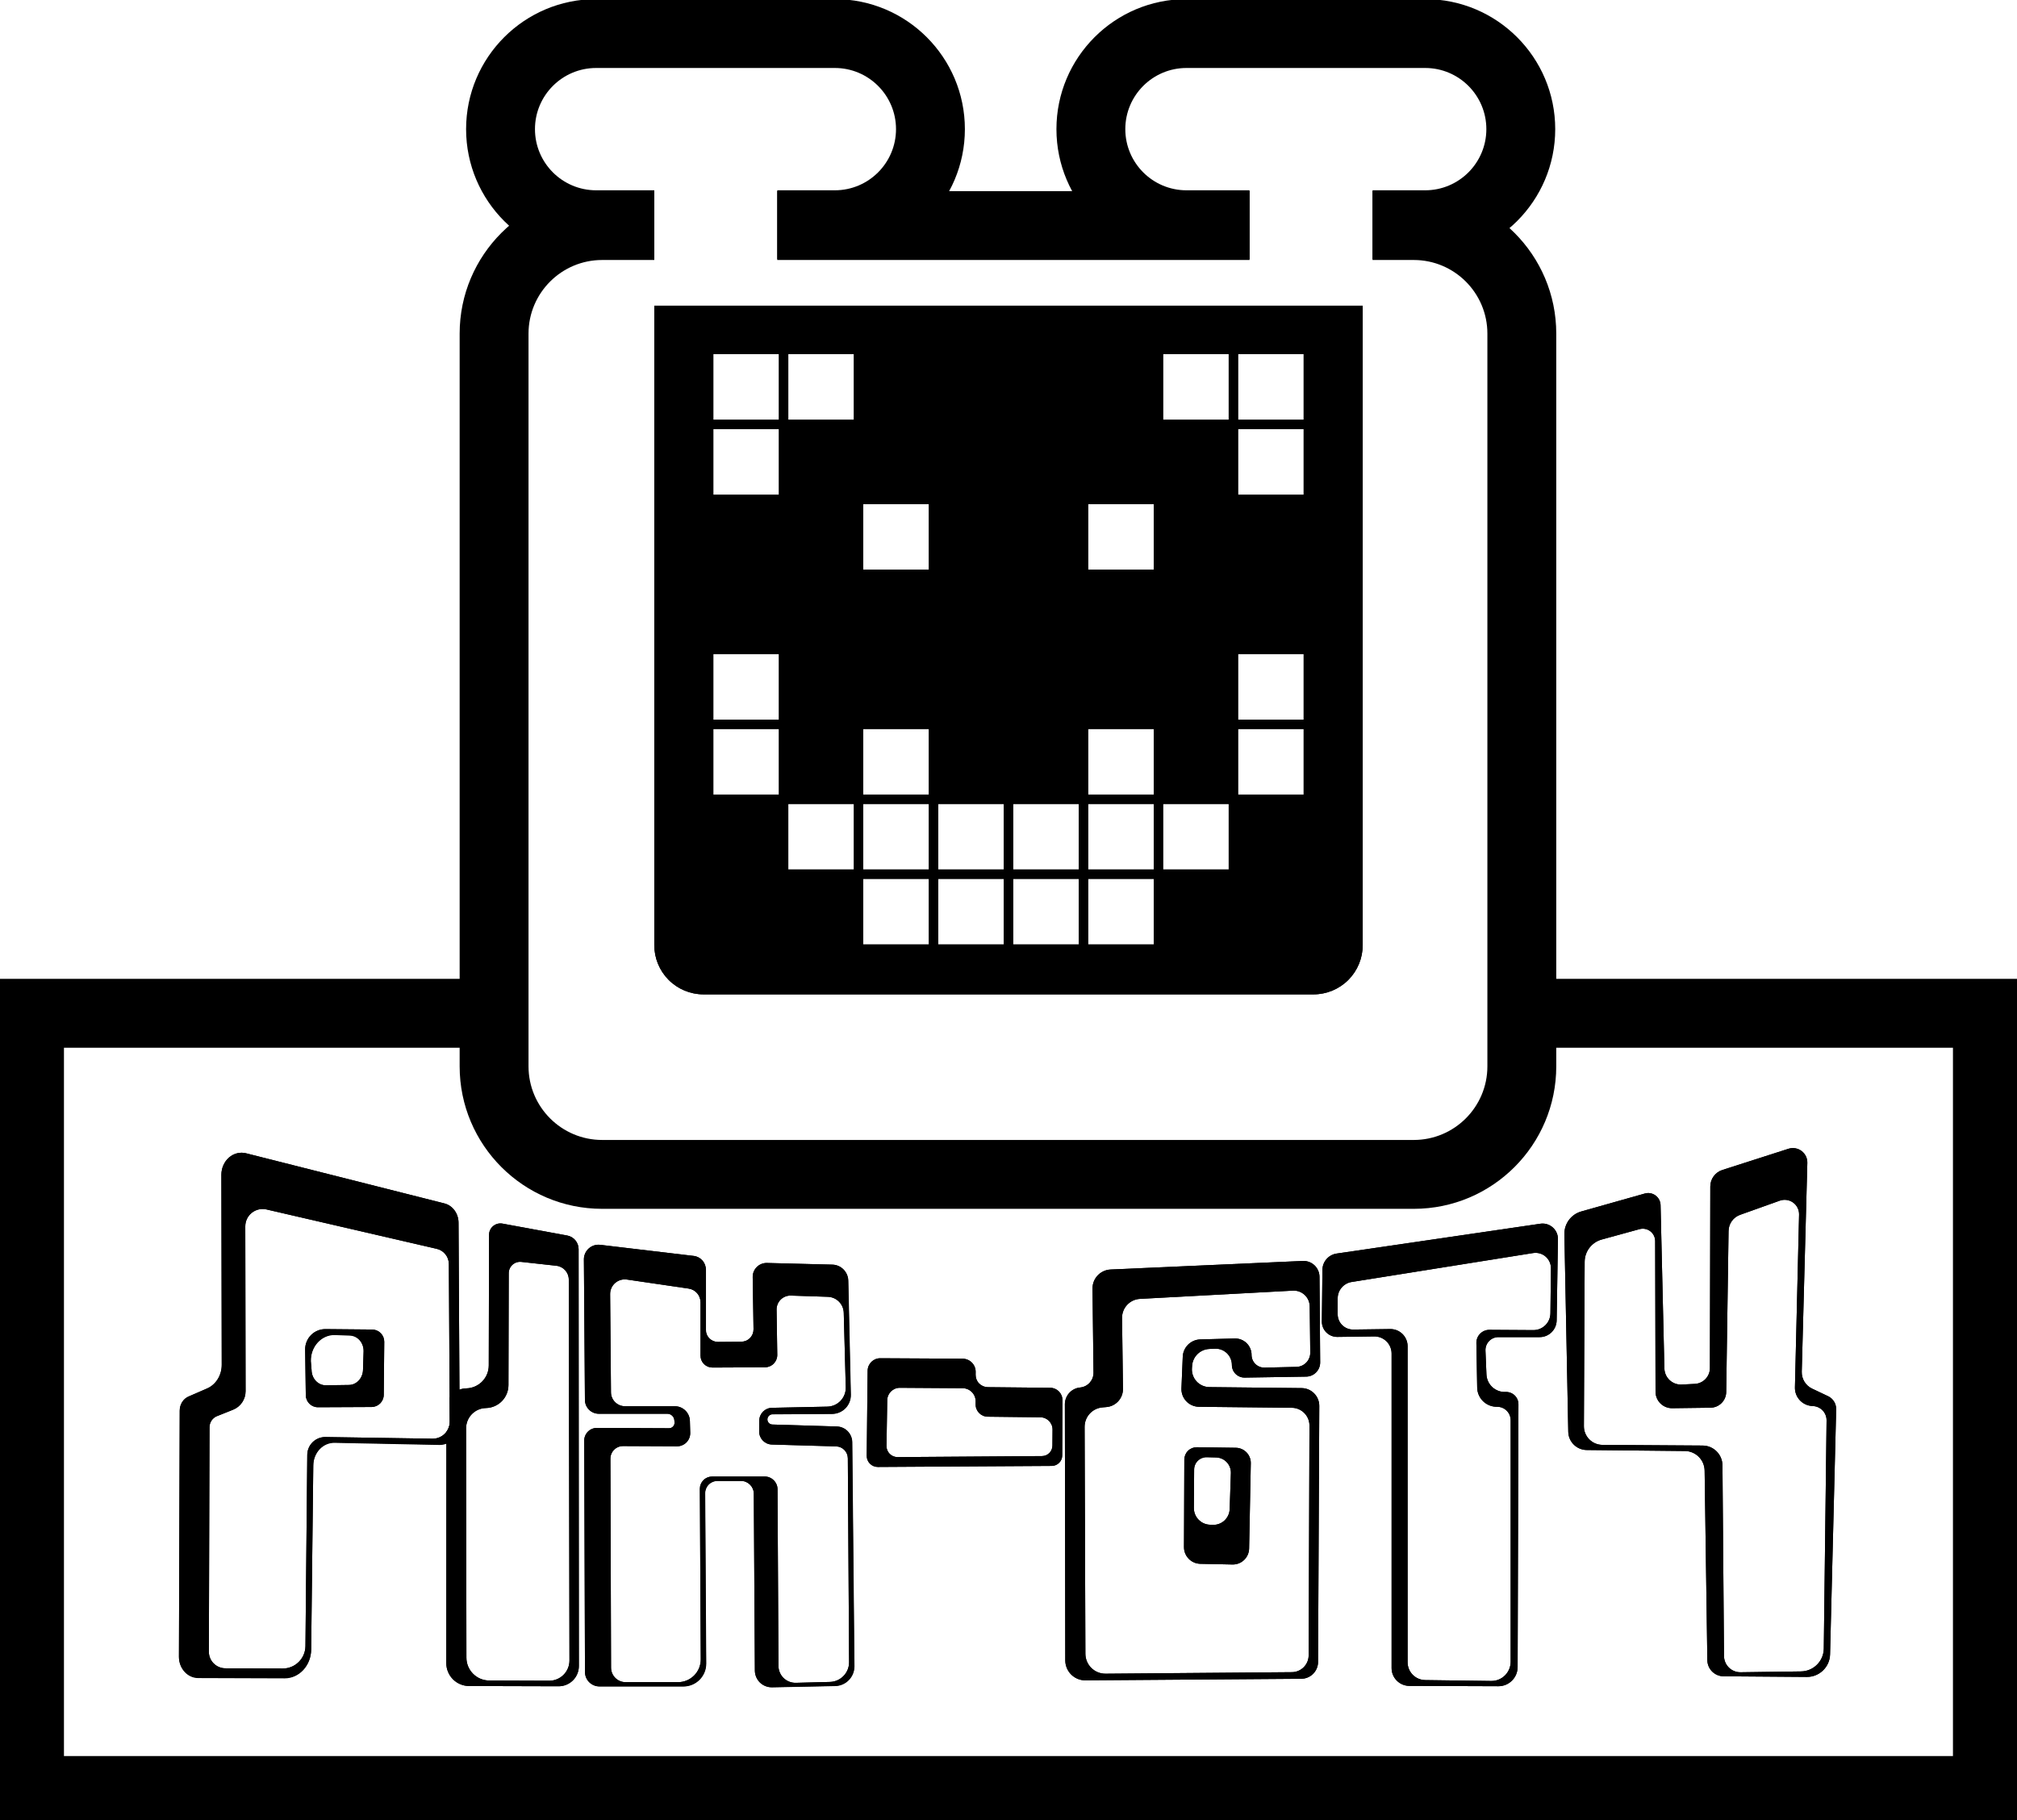 <?xml version="1.0" encoding="UTF-8" standalone="no"?>
<!DOCTYPE svg PUBLIC "-//W3C//DTD SVG 1.1//EN" "http://www.w3.org/Graphics/SVG/1.1/DTD/svg11.dtd">
<svg width="100%" height="100%" viewBox="0 0 205 185" version="1.1" xmlns="http://www.w3.org/2000/svg" xmlns:xlink="http://www.w3.org/1999/xlink" xml:space="preserve" xmlns:serif="http://www.serif.com/" style="fill-rule:evenodd;clip-rule:evenodd;stroke-linejoin:round;stroke-miterlimit:2;">
    <g transform="matrix(0.997,0,0,1.009,0.587,-1.487)">
        <path d="M51.593,100.081L51.593,107.019L5.931,107.019C5.931,107.019 5.931,178.373 5.931,178.373L198.499,178.373C198.499,178.373 198.499,107.019 198.499,107.019L151.884,107.019L151.884,100.081L205.519,100.081L205.519,185.31L-1.09,185.31L-1.09,100.081L51.593,100.081Z"/>
    </g>
    <path d="M45.368,146.746C45.143,146.833 44.904,146.876 44.661,146.872L34.002,146.658C33.435,146.648 32.888,146.886 32.483,147.318C32.077,147.75 31.846,148.341 31.84,148.96L31.625,167.691C31.611,169.304 30.407,170.602 28.93,170.596L20.141,170.567C19.058,170.563 18.184,169.601 18.187,168.418L18.265,143.382C18.267,142.751 18.62,142.184 19.157,141.951L21.049,141.129C21.948,140.738 22.538,139.786 22.536,138.729L22.5,119.414C22.499,118.73 22.784,118.083 23.274,117.656C23.764,117.23 24.405,117.072 25.015,117.226L45.169,122.321C46.005,122.532 46.599,123.343 46.604,124.28L46.696,141.252C46.907,141.171 47.135,141.125 47.373,141.119L47.402,141.118C48.666,141.085 49.674,140.053 49.676,138.788L49.706,125.507C49.706,125.164 49.859,124.84 50.123,124.621C50.386,124.402 50.734,124.311 51.071,124.373L57.649,125.583C58.32,125.706 58.807,126.291 58.807,126.972L58.833,169.346C58.834,169.891 58.617,170.414 58.231,170.799C57.845,171.185 57.321,171.4 56.776,171.399L47.679,171.373C46.397,171.37 45.36,170.33 45.361,169.048L45.368,146.746ZM49.72,170.814L55.819,170.836C56.365,170.838 56.889,170.622 57.275,170.236C57.662,169.851 57.879,169.327 57.878,168.781L57.809,130.06C57.807,129.34 57.266,128.736 56.55,128.657L52.988,128.264C52.662,128.228 52.336,128.332 52.091,128.551C51.847,128.769 51.706,129.082 51.706,129.41L51.677,140.789C51.674,142.053 50.666,143.085 49.403,143.118L49.377,143.119C48.26,143.148 47.371,144.062 47.372,145.179L47.404,168.493C47.405,169.772 48.441,170.81 49.72,170.814ZM22.905,169.573L28.732,169.596C29.999,169.6 31.033,168.581 31.045,167.313L31.23,147.875C31.235,147.388 31.433,146.924 31.781,146.584C32.13,146.245 32.599,146.058 33.085,146.065L43.952,146.234C44.419,146.241 44.868,146.06 45.2,145.732C45.532,145.403 45.717,144.955 45.714,144.488L45.62,128.477C45.616,127.74 45.106,127.103 44.388,126.937L27.089,122.933C26.565,122.811 26.014,122.936 25.594,123.271C25.173,123.606 24.929,124.115 24.93,124.652L24.96,141.405C24.962,142.236 24.456,142.984 23.683,143.291L22.06,143.938C21.599,144.121 21.296,144.566 21.294,145.063L21.227,167.884C21.224,168.814 21.975,169.57 22.905,169.573ZM31.081,141.818L31.015,137.175C31.008,136.623 31.223,136.091 31.612,135.7C32.002,135.308 32.533,135.09 33.085,135.096L37.828,135.139C38.157,135.143 38.47,135.276 38.7,135.51C38.93,135.744 39.057,136.06 39.054,136.389L39.003,141.781C38.996,142.461 38.445,143.009 37.766,143.013L32.324,143.038C31.645,143.042 31.09,142.497 31.081,141.818ZM31.666,139.255C31.677,140.118 32.324,140.811 33.114,140.807L35.454,140.774C36.246,140.77 36.888,140.072 36.896,139.207L36.955,137.346C36.959,136.929 36.811,136.526 36.543,136.228C36.275,135.93 35.91,135.761 35.527,135.757L34.002,135.701C33.358,135.694 32.74,135.972 32.286,136.47C31.832,136.968 31.581,137.645 31.59,138.347L31.666,139.255ZM161.266,147.385C160.243,147.374 159.413,146.553 159.393,145.53L158.998,125.455C158.977,124.382 159.682,123.43 160.715,123.138L167.176,121.314C167.549,121.209 167.951,121.282 168.263,121.513C168.576,121.743 168.764,122.106 168.773,122.494L169.162,139.097C169.173,139.55 169.366,139.979 169.697,140.286C170.029,140.594 170.471,140.755 170.923,140.732L172.259,140.664C173.115,140.62 173.787,139.915 173.788,139.058L173.829,120.6C173.831,119.833 174.327,119.154 175.058,118.92L181.772,116.766C182.226,116.621 182.722,116.704 183.103,116.99C183.484,117.275 183.703,117.728 183.69,118.204L183.123,139.428C183.103,140.16 183.517,140.835 184.179,141.148L185.796,141.914C186.312,142.158 186.635,142.684 186.621,143.254L186,168.162C185.968,169.441 184.917,170.458 183.638,170.449L175.174,170.385C174.272,170.378 173.541,169.652 173.528,168.75L173.252,149.483C173.236,148.383 172.347,147.497 171.248,147.486L161.266,147.385ZM162.861,146.864L173.052,146.932C174.159,146.939 175.055,147.834 175.064,148.941L175.221,168.33C175.225,168.771 175.404,169.193 175.72,169.502C176.036,169.811 176.461,169.981 176.903,169.975L183.05,169.89C184.322,169.872 185.347,168.845 185.363,167.573L185.646,144.377C185.655,143.613 185.068,142.975 184.306,142.92L184.147,142.909C183.163,142.839 182.408,142.008 182.431,141.021L182.852,123.458C182.864,122.975 182.636,122.516 182.244,122.232C181.852,121.949 181.345,121.877 180.889,122.04L176.858,123.479C176.163,123.728 175.695,124.381 175.684,125.119L175.445,141.497C175.432,142.369 174.727,143.073 173.855,143.085L169.961,143.135C169.513,143.141 169.082,142.968 168.763,142.654C168.444,142.34 168.264,141.911 168.263,141.464L168.225,126.143C168.224,125.752 168.04,125.383 167.729,125.147C167.417,124.91 167.013,124.831 166.636,124.935L162.792,125.99C161.772,126.27 161.063,127.196 161.058,128.254L160.981,144.964C160.976,146.007 161.817,146.857 162.861,146.864ZM134.407,129.068C134.416,128.237 135.028,127.537 135.85,127.417L156.556,124.385C157.009,124.318 157.468,124.454 157.812,124.756C158.156,125.058 158.35,125.496 158.343,125.953L158.212,134.21C158.197,135.153 157.428,135.91 156.485,135.91L152.292,135.91C151.933,135.91 151.59,136.056 151.341,136.315C151.093,136.574 150.961,136.923 150.976,137.281L151.076,139.7C151.096,140.195 151.313,140.661 151.677,140.996C152.042,141.331 152.525,141.507 153.02,141.485L153.023,141.485C153.365,141.47 153.698,141.596 153.944,141.832C154.191,142.069 154.33,142.396 154.328,142.738L154.245,169.448C154.244,169.966 154.036,170.462 153.669,170.827C153.301,171.192 152.804,171.396 152.286,171.394L143.243,171.361C142.245,171.357 141.437,170.547 141.437,169.549L141.437,137.583C141.437,137.116 141.25,136.669 140.919,136.342C140.587,136.014 140.137,135.833 139.671,135.839L135.925,135.889C135.505,135.894 135.101,135.73 134.804,135.434C134.508,135.138 134.343,134.734 134.348,134.315L134.407,129.068ZM135.956,131.973L135.956,133.584C135.956,134.001 136.122,134.4 136.419,134.692C136.715,134.985 137.116,135.146 137.533,135.141L141.297,135.091C141.763,135.085 142.213,135.266 142.544,135.594C142.876,135.921 143.063,136.368 143.063,136.834L143.063,168.959C143.063,169.95 143.86,170.757 144.851,170.77L151.56,170.86C152.082,170.867 152.585,170.665 152.957,170.298C153.328,169.931 153.538,169.431 153.538,168.909L153.538,144.358C153.538,143.992 153.391,143.641 153.13,143.384C152.87,143.127 152.517,142.985 152.151,142.99L152.149,142.99C151.055,143.005 150.155,142.133 150.136,141.04L150.055,136.511C150.048,136.156 150.185,135.813 150.435,135.561C150.684,135.309 151.025,135.168 151.38,135.17L155.841,135.198C156.791,135.204 157.568,134.441 157.579,133.49L157.631,128.922C157.637,128.462 157.439,128.024 157.091,127.723C156.742,127.423 156.279,127.291 155.825,127.363L137.378,130.305C136.559,130.436 135.956,131.143 135.956,131.973ZM110.318,170.797C109.777,170.801 109.257,170.589 108.873,170.208C108.489,169.828 108.273,169.31 108.272,168.769L108.231,142.735C108.23,141.864 108.884,141.131 109.749,141.035L109.807,141.028C110.573,140.943 111.15,140.29 111.14,139.52L111.039,130.984C111.026,129.946 111.84,129.086 112.877,129.039L132.413,128.169C132.853,128.149 133.282,128.309 133.602,128.613C133.922,128.916 134.105,129.337 134.108,129.777L134.177,138.472C134.183,139.264 133.549,139.913 132.757,139.925L126.507,140.023C126.163,140.028 125.831,139.895 125.586,139.654C125.341,139.412 125.203,139.083 125.203,138.739L125.203,138.736C125.203,138.284 125.018,137.852 124.691,137.54C124.364,137.229 123.923,137.064 123.472,137.086L122.904,137.113C121.978,137.157 121.231,137.885 121.162,138.81L121.144,139.06C121.107,139.555 121.277,140.044 121.613,140.41C121.949,140.775 122.421,140.986 122.918,140.991L132.298,141.092C133.292,141.103 134.091,141.914 134.086,142.908L133.963,168.928C133.958,169.868 133.198,170.63 132.258,170.637L110.318,170.797ZM112.363,170.122L131.305,169.966C132.245,169.958 133.004,169.195 133.007,168.255L133.089,144.905C133.092,143.912 132.294,143.103 131.301,143.092L121.856,142.991C121.37,142.985 120.906,142.783 120.571,142.43C120.236,142.078 120.058,141.604 120.078,141.118L120.211,137.903C120.251,136.939 121.031,136.17 121.995,136.144L125.494,136.05C125.943,136.038 126.378,136.207 126.7,136.521C127.021,136.834 127.203,137.264 127.203,137.713L127.203,137.716C127.203,138.065 127.344,138.399 127.593,138.643C127.843,138.887 128.18,139.02 128.529,139.012L131.763,138.936C132.553,138.918 133.181,138.267 133.171,137.477L133.115,132.786C133.11,132.344 132.924,131.923 132.601,131.621C132.278,131.318 131.846,131.161 131.405,131.185L115.86,132.023C114.83,132.078 114.027,132.937 114.04,133.969L114.134,141.166C114.147,142.13 113.412,142.939 112.451,143.019L112.052,143.053C111.022,143.138 110.231,144.001 110.235,145.035L110.315,168.098C110.317,168.639 110.534,169.156 110.918,169.536C111.303,169.915 111.823,170.127 112.363,170.122ZM121.645,147.103L125.603,147.158C126.014,147.164 126.406,147.333 126.692,147.628C126.978,147.924 127.134,148.321 127.126,148.732L126.955,157.399C126.946,157.839 126.763,158.256 126.446,158.561C126.129,158.865 125.704,159.031 125.265,159.021L121.993,158.952C121.069,158.932 120.332,158.176 120.336,157.252L120.371,148.355C120.372,148.02 120.508,147.699 120.747,147.464C120.986,147.228 121.31,147.099 121.645,147.103ZM122.655,148.117C122.318,148.109 121.992,148.237 121.749,148.471C121.507,148.706 121.369,149.028 121.367,149.366L121.34,153.276C121.334,154.19 122.054,154.945 122.968,154.98L123.26,154.992C123.7,155.009 124.129,154.85 124.452,154.55C124.774,154.25 124.964,153.834 124.979,153.394L125.103,149.737C125.117,149.325 124.966,148.925 124.683,148.625C124.401,148.325 124.01,148.151 123.598,148.141L122.655,148.117ZM89.221,149.107C88.92,149.109 88.63,148.99 88.418,148.776C88.205,148.562 88.087,148.272 88.091,147.971L88.184,139.323C88.192,138.62 88.766,138.054 89.47,138.058L97.838,138.104C98.192,138.106 98.531,138.249 98.78,138.501C99.028,138.754 99.166,139.095 99.162,139.449L99.159,139.74C99.156,140.07 99.283,140.388 99.514,140.623C99.745,140.859 100.06,140.993 100.39,140.997L106.751,141.061C107.435,141.068 107.985,141.626 107.982,142.31L107.961,147.935C107.959,148.521 107.484,148.997 106.897,149.001L89.221,149.107ZM91.229,148.106L105.903,148.002C106.487,147.998 106.961,147.525 106.965,146.94L106.977,145.313C106.983,144.628 106.433,144.067 105.748,144.06L100.388,143.998C99.702,143.99 99.152,143.428 99.159,142.742L99.162,142.448C99.166,142.094 99.028,141.753 98.78,141.5C98.532,141.248 98.193,141.104 97.839,141.102L91.464,141.06C90.763,141.055 90.188,141.616 90.176,142.317L90.098,146.963C90.093,147.266 90.21,147.558 90.423,147.773C90.636,147.988 90.927,148.108 91.229,148.106ZM59.345,128.016C59.342,127.589 59.523,127.182 59.841,126.897C60.159,126.612 60.584,126.478 61.008,126.529L70.507,127.657C71.218,127.741 71.753,128.343 71.753,129.059L71.753,135.19C71.753,135.512 71.882,135.821 72.11,136.048C72.339,136.274 72.648,136.4 72.97,136.397L75.346,136.377C75.679,136.375 75.998,136.239 76.23,136C76.463,135.762 76.591,135.44 76.586,135.107L76.502,129.807C76.496,129.423 76.647,129.053 76.92,128.782C77.193,128.512 77.564,128.365 77.948,128.374L84.593,128.543C85.486,128.565 86.204,129.285 86.224,130.178L86.483,141.766C86.495,142.278 86.3,142.774 85.943,143.142C85.585,143.51 85.095,143.719 84.583,143.722L78.526,143.761C78.246,143.763 78.017,143.984 78.006,144.263L78.006,144.269C78,144.404 78.048,144.535 78.14,144.634C78.232,144.733 78.36,144.791 78.495,144.795L85.056,144.995C85.925,145.022 86.618,145.729 86.627,146.599L86.846,169.359C86.857,170.457 85.981,171.36 84.883,171.382L78.481,171.511C78.02,171.521 77.574,171.345 77.243,171.023C76.913,170.701 76.725,170.26 76.722,169.798L76.614,151.82C76.609,151.109 76.031,150.534 75.319,150.534L72.924,150.534C72.592,150.534 72.273,150.667 72.039,150.902C71.804,151.138 71.674,151.458 71.676,151.79L71.781,169.095C71.785,169.712 71.543,170.304 71.108,170.741C70.674,171.178 70.083,171.424 69.467,171.424L60.936,171.424C60.12,171.424 59.458,170.764 59.455,169.948L59.379,146.429C59.378,146.087 59.514,145.758 59.757,145.516C59.999,145.273 60.328,145.138 60.671,145.139L68,145.172C68.157,145.173 68.306,145.108 68.412,144.993C68.518,144.878 68.57,144.724 68.557,144.568L68.538,144.349C68.506,143.987 68.203,143.709 67.84,143.709L60.877,143.709C60.093,143.709 59.455,143.077 59.45,142.292L59.345,128.016ZM62.011,131.542L62.096,141.521C62.103,142.305 62.74,142.936 63.524,142.936L68.587,142.936C69.416,142.936 70.095,143.596 70.117,144.425L70.151,145.636C70.161,145.997 70.024,146.347 69.771,146.606C69.518,146.864 69.171,147.009 68.81,147.008L63.329,146.983C62.987,146.981 62.657,147.116 62.415,147.358C62.172,147.601 62.037,147.93 62.038,148.272L62.104,169.507C62.106,170.323 62.768,170.983 63.584,170.983L68.909,170.983C69.525,170.983 70.116,170.737 70.55,170.301C70.985,169.864 71.227,169.272 71.224,168.656L71.131,151.337C71.129,151.004 71.26,150.685 71.494,150.449C71.728,150.214 72.047,150.081 72.379,150.081L77.73,150.081C78.442,150.081 79.02,150.657 79.024,151.369L79.12,169.335C79.122,169.798 79.311,170.241 79.644,170.564C79.977,170.886 80.426,171.061 80.889,171.049L84.347,170.959C85.439,170.931 86.306,170.034 86.299,168.943L86.17,148.229C86.165,147.572 85.642,147.036 84.985,147.017L78.442,146.827C77.723,146.806 77.153,146.213 77.16,145.493L77.171,144.393C77.178,143.686 77.746,143.112 78.454,143.097L84.088,142.977C84.598,142.966 85.082,142.753 85.433,142.384C85.784,142.015 85.974,141.522 85.961,141.012L85.756,133.439C85.732,132.554 85.023,131.841 84.138,131.812L80.385,131.688C79.999,131.675 79.625,131.821 79.349,132.091C79.074,132.362 78.922,132.733 78.928,133.119L78.998,137.707C79.003,138.041 78.874,138.363 78.64,138.602C78.407,138.84 78.087,138.976 77.753,138.977L72.412,139.003C72.09,139.004 71.782,138.878 71.554,138.651C71.327,138.425 71.199,138.117 71.199,137.796L71.199,132.373C71.199,131.672 70.685,131.077 69.991,130.976L63.714,130.057C63.284,129.994 62.848,130.122 62.521,130.408C62.194,130.693 62.007,131.107 62.011,131.542Z"/>
    <clipPath id="_clip1">
        <path d="M45.368,146.746C45.143,146.833 44.904,146.876 44.661,146.872L34.002,146.658C33.435,146.648 32.888,146.886 32.483,147.318C32.077,147.75 31.846,148.341 31.84,148.96L31.625,167.691C31.611,169.304 30.407,170.602 28.93,170.596L20.141,170.567C19.058,170.563 18.184,169.601 18.187,168.418L18.265,143.382C18.267,142.751 18.62,142.184 19.157,141.951L21.049,141.129C21.948,140.738 22.538,139.786 22.536,138.729L22.5,119.414C22.499,118.73 22.784,118.083 23.274,117.656C23.764,117.23 24.405,117.072 25.015,117.226L45.169,122.321C46.005,122.532 46.599,123.343 46.604,124.28L46.696,141.252C46.907,141.171 47.135,141.125 47.373,141.119L47.402,141.118C48.666,141.085 49.674,140.053 49.676,138.788L49.706,125.507C49.706,125.164 49.859,124.84 50.123,124.621C50.386,124.402 50.734,124.311 51.071,124.373L57.649,125.583C58.32,125.706 58.807,126.291 58.807,126.972L58.833,169.346C58.834,169.891 58.617,170.414 58.231,170.799C57.845,171.185 57.321,171.4 56.776,171.399L47.679,171.373C46.397,171.37 45.36,170.33 45.361,169.048L45.368,146.746ZM49.72,170.814L55.819,170.836C56.365,170.838 56.889,170.622 57.275,170.236C57.662,169.851 57.879,169.327 57.878,168.781L57.809,130.06C57.807,129.34 57.266,128.736 56.55,128.657L52.988,128.264C52.662,128.228 52.336,128.332 52.091,128.551C51.847,128.769 51.706,129.082 51.706,129.41L51.677,140.789C51.674,142.053 50.666,143.085 49.403,143.118L49.377,143.119C48.26,143.148 47.371,144.062 47.372,145.179L47.404,168.493C47.405,169.772 48.441,170.81 49.72,170.814ZM22.905,169.573L28.732,169.596C29.999,169.6 31.033,168.581 31.045,167.313L31.23,147.875C31.235,147.388 31.433,146.924 31.781,146.584C32.13,146.245 32.599,146.058 33.085,146.065L43.952,146.234C44.419,146.241 44.868,146.06 45.2,145.732C45.532,145.403 45.717,144.955 45.714,144.488L45.62,128.477C45.616,127.74 45.106,127.103 44.388,126.937L27.089,122.933C26.565,122.811 26.014,122.936 25.594,123.271C25.173,123.606 24.929,124.115 24.93,124.652L24.96,141.405C24.962,142.236 24.456,142.984 23.683,143.291L22.06,143.938C21.599,144.121 21.296,144.566 21.294,145.063L21.227,167.884C21.224,168.814 21.975,169.57 22.905,169.573ZM31.081,141.818L31.015,137.175C31.008,136.623 31.223,136.091 31.612,135.7C32.002,135.308 32.533,135.09 33.085,135.096L37.828,135.139C38.157,135.143 38.47,135.276 38.7,135.51C38.93,135.744 39.057,136.06 39.054,136.389L39.003,141.781C38.996,142.461 38.445,143.009 37.766,143.013L32.324,143.038C31.645,143.042 31.09,142.497 31.081,141.818ZM31.666,139.255C31.677,140.118 32.324,140.811 33.114,140.807L35.454,140.774C36.246,140.77 36.888,140.072 36.896,139.207L36.955,137.346C36.959,136.929 36.811,136.526 36.543,136.228C36.275,135.93 35.91,135.761 35.527,135.757L34.002,135.701C33.358,135.694 32.74,135.972 32.286,136.47C31.832,136.968 31.581,137.645 31.59,138.347L31.666,139.255ZM161.266,147.385C160.243,147.374 159.413,146.553 159.393,145.53L158.998,125.455C158.977,124.382 159.682,123.43 160.715,123.138L167.176,121.314C167.549,121.209 167.951,121.282 168.263,121.513C168.576,121.743 168.764,122.106 168.773,122.494L169.162,139.097C169.173,139.55 169.366,139.979 169.697,140.286C170.029,140.594 170.471,140.755 170.923,140.732L172.259,140.664C173.115,140.62 173.787,139.915 173.788,139.058L173.829,120.6C173.831,119.833 174.327,119.154 175.058,118.92L181.772,116.766C182.226,116.621 182.722,116.704 183.103,116.99C183.484,117.275 183.703,117.728 183.69,118.204L183.123,139.428C183.103,140.16 183.517,140.835 184.179,141.148L185.796,141.914C186.312,142.158 186.635,142.684 186.621,143.254L186,168.162C185.968,169.441 184.917,170.458 183.638,170.449L175.174,170.385C174.272,170.378 173.541,169.652 173.528,168.75L173.252,149.483C173.236,148.383 172.347,147.497 171.248,147.486L161.266,147.385ZM162.861,146.864L173.052,146.932C174.159,146.939 175.055,147.834 175.064,148.941L175.221,168.33C175.225,168.771 175.404,169.193 175.72,169.502C176.036,169.811 176.461,169.981 176.903,169.975L183.05,169.89C184.322,169.872 185.347,168.845 185.363,167.573L185.646,144.377C185.655,143.613 185.068,142.975 184.306,142.92L184.147,142.909C183.163,142.839 182.408,142.008 182.431,141.021L182.852,123.458C182.864,122.975 182.636,122.516 182.244,122.232C181.852,121.949 181.345,121.877 180.889,122.04L176.858,123.479C176.163,123.728 175.695,124.381 175.684,125.119L175.445,141.497C175.432,142.369 174.727,143.073 173.855,143.085L169.961,143.135C169.513,143.141 169.082,142.968 168.763,142.654C168.444,142.34 168.264,141.911 168.263,141.464L168.225,126.143C168.224,125.752 168.04,125.383 167.729,125.147C167.417,124.91 167.013,124.831 166.636,124.935L162.792,125.99C161.772,126.27 161.063,127.196 161.058,128.254L160.981,144.964C160.976,146.007 161.817,146.857 162.861,146.864ZM134.407,129.068C134.416,128.237 135.028,127.537 135.85,127.417L156.556,124.385C157.009,124.318 157.468,124.454 157.812,124.756C158.156,125.058 158.35,125.496 158.343,125.953L158.212,134.21C158.197,135.153 157.428,135.91 156.485,135.91L152.292,135.91C151.933,135.91 151.59,136.056 151.341,136.315C151.093,136.574 150.961,136.923 150.976,137.281L151.076,139.7C151.096,140.195 151.313,140.661 151.677,140.996C152.042,141.331 152.525,141.507 153.02,141.485L153.023,141.485C153.365,141.47 153.698,141.596 153.944,141.832C154.191,142.069 154.33,142.396 154.328,142.738L154.245,169.448C154.244,169.966 154.036,170.462 153.669,170.827C153.301,171.192 152.804,171.396 152.286,171.394L143.243,171.361C142.245,171.357 141.437,170.547 141.437,169.549L141.437,137.583C141.437,137.116 141.25,136.669 140.919,136.342C140.587,136.014 140.137,135.833 139.671,135.839L135.925,135.889C135.505,135.894 135.101,135.73 134.804,135.434C134.508,135.138 134.343,134.734 134.348,134.315L134.407,129.068ZM135.956,131.973L135.956,133.584C135.956,134.001 136.122,134.4 136.419,134.692C136.715,134.985 137.116,135.146 137.533,135.141L141.297,135.091C141.763,135.085 142.213,135.266 142.544,135.594C142.876,135.921 143.063,136.368 143.063,136.834L143.063,168.959C143.063,169.95 143.86,170.757 144.851,170.77L151.56,170.86C152.082,170.867 152.585,170.665 152.957,170.298C153.328,169.931 153.538,169.431 153.538,168.909L153.538,144.358C153.538,143.992 153.391,143.641 153.13,143.384C152.87,143.127 152.517,142.985 152.151,142.99L152.149,142.99C151.055,143.005 150.155,142.133 150.136,141.04L150.055,136.511C150.048,136.156 150.185,135.813 150.435,135.561C150.684,135.309 151.025,135.168 151.38,135.17L155.841,135.198C156.791,135.204 157.568,134.441 157.579,133.49L157.631,128.922C157.637,128.462 157.439,128.024 157.091,127.723C156.742,127.423 156.279,127.291 155.825,127.363L137.378,130.305C136.559,130.436 135.956,131.143 135.956,131.973ZM110.318,170.797C109.777,170.801 109.257,170.589 108.873,170.208C108.489,169.828 108.273,169.31 108.272,168.769L108.231,142.735C108.23,141.864 108.884,141.131 109.749,141.035L109.807,141.028C110.573,140.943 111.15,140.29 111.14,139.52L111.039,130.984C111.026,129.946 111.84,129.086 112.877,129.039L132.413,128.169C132.853,128.149 133.282,128.309 133.602,128.613C133.922,128.916 134.105,129.337 134.108,129.777L134.177,138.472C134.183,139.264 133.549,139.913 132.757,139.925L126.507,140.023C126.163,140.028 125.831,139.895 125.586,139.654C125.341,139.412 125.203,139.083 125.203,138.739L125.203,138.736C125.203,138.284 125.018,137.852 124.691,137.54C124.364,137.229 123.923,137.064 123.472,137.086L122.904,137.113C121.978,137.157 121.231,137.885 121.162,138.81L121.144,139.06C121.107,139.555 121.277,140.044 121.613,140.41C121.949,140.775 122.421,140.986 122.918,140.991L132.298,141.092C133.292,141.103 134.091,141.914 134.086,142.908L133.963,168.928C133.958,169.868 133.198,170.63 132.258,170.637L110.318,170.797ZM112.363,170.122L131.305,169.966C132.245,169.958 133.004,169.195 133.007,168.255L133.089,144.905C133.092,143.912 132.294,143.103 131.301,143.092L121.856,142.991C121.37,142.985 120.906,142.783 120.571,142.43C120.236,142.078 120.058,141.604 120.078,141.118L120.211,137.903C120.251,136.939 121.031,136.17 121.995,136.144L125.494,136.05C125.943,136.038 126.378,136.207 126.7,136.521C127.021,136.834 127.203,137.264 127.203,137.713L127.203,137.716C127.203,138.065 127.344,138.399 127.593,138.643C127.843,138.887 128.18,139.02 128.529,139.012L131.763,138.936C132.553,138.918 133.181,138.267 133.171,137.477L133.115,132.786C133.11,132.344 132.924,131.923 132.601,131.621C132.278,131.318 131.846,131.161 131.405,131.185L115.86,132.023C114.83,132.078 114.027,132.937 114.04,133.969L114.134,141.166C114.147,142.13 113.412,142.939 112.451,143.019L112.052,143.053C111.022,143.138 110.231,144.001 110.235,145.035L110.315,168.098C110.317,168.639 110.534,169.156 110.918,169.536C111.303,169.915 111.823,170.127 112.363,170.122ZM121.645,147.103L125.603,147.158C126.014,147.164 126.406,147.333 126.692,147.628C126.978,147.924 127.134,148.321 127.126,148.732L126.955,157.399C126.946,157.839 126.763,158.256 126.446,158.561C126.129,158.865 125.704,159.031 125.265,159.021L121.993,158.952C121.069,158.932 120.332,158.176 120.336,157.252L120.371,148.355C120.372,148.02 120.508,147.699 120.747,147.464C120.986,147.228 121.31,147.099 121.645,147.103ZM122.655,148.117C122.318,148.109 121.992,148.237 121.749,148.471C121.507,148.706 121.369,149.028 121.367,149.366L121.34,153.276C121.334,154.19 122.054,154.945 122.968,154.98L123.26,154.992C123.7,155.009 124.129,154.85 124.452,154.55C124.774,154.25 124.964,153.834 124.979,153.394L125.103,149.737C125.117,149.325 124.966,148.925 124.683,148.625C124.401,148.325 124.01,148.151 123.598,148.141L122.655,148.117ZM89.221,149.107C88.92,149.109 88.63,148.99 88.418,148.776C88.205,148.562 88.087,148.272 88.091,147.971L88.184,139.323C88.192,138.62 88.766,138.054 89.47,138.058L97.838,138.104C98.192,138.106 98.531,138.249 98.78,138.501C99.028,138.754 99.166,139.095 99.162,139.449L99.159,139.74C99.156,140.07 99.283,140.388 99.514,140.623C99.745,140.859 100.06,140.993 100.39,140.997L106.751,141.061C107.435,141.068 107.985,141.626 107.982,142.31L107.961,147.935C107.959,148.521 107.484,148.997 106.897,149.001L89.221,149.107ZM91.229,148.106L105.903,148.002C106.487,147.998 106.961,147.525 106.965,146.94L106.977,145.313C106.983,144.628 106.433,144.067 105.748,144.06L100.388,143.998C99.702,143.99 99.152,143.428 99.159,142.742L99.162,142.448C99.166,142.094 99.028,141.753 98.78,141.5C98.532,141.248 98.193,141.104 97.839,141.102L91.464,141.06C90.763,141.055 90.188,141.616 90.176,142.317L90.098,146.963C90.093,147.266 90.21,147.558 90.423,147.773C90.636,147.988 90.927,148.108 91.229,148.106ZM59.345,128.016C59.342,127.589 59.523,127.182 59.841,126.897C60.159,126.612 60.584,126.478 61.008,126.529L70.507,127.657C71.218,127.741 71.753,128.343 71.753,129.059L71.753,135.19C71.753,135.512 71.882,135.821 72.11,136.048C72.339,136.274 72.648,136.4 72.97,136.397L75.346,136.377C75.679,136.375 75.998,136.239 76.23,136C76.463,135.762 76.591,135.44 76.586,135.107L76.502,129.807C76.496,129.423 76.647,129.053 76.92,128.782C77.193,128.512 77.564,128.365 77.948,128.374L84.593,128.543C85.486,128.565 86.204,129.285 86.224,130.178L86.483,141.766C86.495,142.278 86.3,142.774 85.943,143.142C85.585,143.51 85.095,143.719 84.583,143.722L78.526,143.761C78.246,143.763 78.017,143.984 78.006,144.263L78.006,144.269C78,144.404 78.048,144.535 78.14,144.634C78.232,144.733 78.36,144.791 78.495,144.795L85.056,144.995C85.925,145.022 86.618,145.729 86.627,146.599L86.846,169.359C86.857,170.457 85.981,171.36 84.883,171.382L78.481,171.511C78.02,171.521 77.574,171.345 77.243,171.023C76.913,170.701 76.725,170.26 76.722,169.798L76.614,151.82C76.609,151.109 76.031,150.534 75.319,150.534L72.924,150.534C72.592,150.534 72.273,150.667 72.039,150.902C71.804,151.138 71.674,151.458 71.676,151.79L71.781,169.095C71.785,169.712 71.543,170.304 71.108,170.741C70.674,171.178 70.083,171.424 69.467,171.424L60.936,171.424C60.12,171.424 59.458,170.764 59.455,169.948L59.379,146.429C59.378,146.087 59.514,145.758 59.757,145.516C59.999,145.273 60.328,145.138 60.671,145.139L68,145.172C68.157,145.173 68.306,145.108 68.412,144.993C68.518,144.878 68.57,144.724 68.557,144.568L68.538,144.349C68.506,143.987 68.203,143.709 67.84,143.709L60.877,143.709C60.093,143.709 59.455,143.077 59.45,142.292L59.345,128.016ZM62.011,131.542L62.096,141.521C62.103,142.305 62.74,142.936 63.524,142.936L68.587,142.936C69.416,142.936 70.095,143.596 70.117,144.425L70.151,145.636C70.161,145.997 70.024,146.347 69.771,146.606C69.518,146.864 69.171,147.009 68.81,147.008L63.329,146.983C62.987,146.981 62.657,147.116 62.415,147.358C62.172,147.601 62.037,147.93 62.038,148.272L62.104,169.507C62.106,170.323 62.768,170.983 63.584,170.983L68.909,170.983C69.525,170.983 70.116,170.737 70.55,170.301C70.985,169.864 71.227,169.272 71.224,168.656L71.131,151.337C71.129,151.004 71.26,150.685 71.494,150.449C71.728,150.214 72.047,150.081 72.379,150.081L77.73,150.081C78.442,150.081 79.02,150.657 79.024,151.369L79.12,169.335C79.122,169.798 79.311,170.241 79.644,170.564C79.977,170.886 80.426,171.061 80.889,171.049L84.347,170.959C85.439,170.931 86.306,170.034 86.299,168.943L86.17,148.229C86.165,147.572 85.642,147.036 84.985,147.017L78.442,146.827C77.723,146.806 77.153,146.213 77.16,145.493L77.171,144.393C77.178,143.686 77.746,143.112 78.454,143.097L84.088,142.977C84.598,142.966 85.082,142.753 85.433,142.384C85.784,142.015 85.974,141.522 85.961,141.012L85.756,133.439C85.732,132.554 85.023,131.841 84.138,131.812L80.385,131.688C79.999,131.675 79.625,131.821 79.349,132.091C79.074,132.362 78.922,132.733 78.928,133.119L78.998,137.707C79.003,138.041 78.874,138.363 78.64,138.602C78.407,138.84 78.087,138.976 77.753,138.977L72.412,139.003C72.09,139.004 71.782,138.878 71.554,138.651C71.327,138.425 71.199,138.117 71.199,137.796L71.199,132.373C71.199,131.672 70.685,131.077 69.991,130.976L63.714,130.057C63.284,129.994 62.848,130.122 62.521,130.408C62.194,130.693 62.007,131.107 62.011,131.542Z"/>
    </clipPath>
    <g clip-path="url(#_clip1)">
        <path d="M161.266,147.385C160.243,147.374 159.413,146.553 159.393,145.53C159.306,141.101 159.085,129.869 158.998,125.455C158.977,124.382 159.682,123.43 160.715,123.138C162.553,122.619 165.414,121.812 167.176,121.314C167.549,121.209 167.951,121.282 168.263,121.513C168.576,121.743 168.764,122.106 168.773,122.494C168.86,126.204 169.073,135.29 169.162,139.097C169.173,139.55 169.366,139.979 169.697,140.286C170.029,140.594 170.471,140.755 170.923,140.732C171.362,140.709 171.831,140.685 172.259,140.664C173.115,140.62 173.787,139.915 173.788,139.058C173.797,135.055 173.821,124.317 173.829,120.6C173.831,119.833 174.327,119.154 175.058,118.92C176.737,118.381 179.771,117.408 181.772,116.766C182.226,116.621 182.722,116.704 183.103,116.99C183.484,117.275 183.703,117.728 183.69,118.204C183.558,123.148 183.227,135.519 183.123,139.428C183.103,140.16 183.517,140.835 184.179,141.148C184.699,141.394 185.312,141.685 185.796,141.914C186.312,142.158 186.635,142.684 186.621,143.254C186.523,147.176 186.146,162.331 186,168.162C185.968,169.441 184.917,170.458 183.638,170.449C181.176,170.43 177.337,170.401 175.174,170.385C174.272,170.378 173.541,169.652 173.528,168.75C173.469,164.658 173.316,153.93 173.252,149.483C173.236,148.383 172.347,147.497 171.248,147.486C168.579,147.459 163.86,147.411 161.266,147.385Z"/>
        <path d="M134.407,129.068C134.416,128.237 135.028,127.537 135.85,127.417C139.985,126.811 151.969,125.056 156.556,124.385C157.009,124.318 157.468,124.454 157.812,124.756C158.156,125.058 158.35,125.496 158.343,125.953C158.307,128.212 158.247,132.016 158.212,134.21C158.197,135.153 157.428,135.91 156.485,135.91C155.208,135.91 153.482,135.91 152.292,135.91C151.933,135.91 151.59,136.056 151.341,136.315C151.093,136.574 150.961,136.923 150.976,137.281C151.006,138.008 151.043,138.911 151.076,139.7C151.096,140.195 151.313,140.661 151.677,140.996C152.042,141.331 152.525,141.507 153.02,141.485C153.021,141.485 153.022,141.485 153.023,141.485C153.365,141.47 153.698,141.596 153.944,141.832C154.191,142.069 154.33,142.396 154.328,142.738C154.314,147.484 154.263,163.79 154.245,169.448C154.244,169.966 154.036,170.462 153.669,170.827C153.301,171.192 152.804,171.396 152.286,171.394C149.826,171.385 145.631,171.37 143.243,171.361C142.245,171.357 141.437,170.547 141.437,169.549C141.437,163.445 141.437,143.627 141.437,137.583C141.437,137.116 141.25,136.669 140.919,136.342C140.587,136.014 140.137,135.833 139.671,135.839C138.523,135.855 137.037,135.874 135.925,135.889C135.505,135.894 135.101,135.73 134.804,135.434C134.508,135.138 134.343,134.734 134.348,134.315C134.365,132.797 134.39,130.533 134.407,129.068Z"/>
        <path d="M110.318,170.797C109.777,170.801 109.257,170.589 108.873,170.208C108.489,169.828 108.273,169.31 108.272,168.769C108.263,163.17 108.239,147.67 108.231,142.735C108.23,141.864 108.884,141.131 109.749,141.035C109.769,141.032 109.788,141.03 109.807,141.028C110.573,140.943 111.15,140.29 111.14,139.52C111.115,137.415 111.067,133.361 111.039,130.984C111.026,129.946 111.84,129.086 112.877,129.039C117.265,128.844 128.208,128.356 132.413,128.169C132.853,128.149 133.282,128.309 133.602,128.613C133.922,128.916 134.105,129.337 134.108,129.777C134.127,132.109 134.16,136.282 134.177,138.472C134.183,139.264 133.549,139.913 132.757,139.925C131.036,139.952 128.17,139.997 126.507,140.023C126.163,140.028 125.831,139.895 125.586,139.654C125.341,139.412 125.203,139.083 125.203,138.739C125.203,138.738 125.203,138.737 125.203,138.736C125.203,138.284 125.018,137.852 124.691,137.54C124.364,137.229 123.923,137.064 123.472,137.086C123.283,137.095 123.092,137.104 122.904,137.113C121.978,137.157 121.231,137.885 121.162,138.81C121.156,138.893 121.15,138.976 121.144,139.06C121.107,139.555 121.277,140.044 121.613,140.41C121.949,140.775 122.421,140.986 122.918,140.991C125.439,141.018 129.838,141.066 132.298,141.092C133.292,141.103 134.091,141.914 134.086,142.908C134.061,148.212 133.987,163.756 133.963,168.928C133.958,169.868 133.198,170.63 132.258,170.637C127.708,170.67 115.244,170.761 110.318,170.797ZM122.655,148.117C122.318,148.109 121.992,148.237 121.749,148.471C121.507,148.706 121.369,149.028 121.367,149.366C121.359,150.471 121.348,152.076 121.34,153.276C121.334,154.19 122.054,154.945 122.968,154.98C123.065,154.984 123.163,154.988 123.26,154.992C123.7,155.009 124.129,154.85 124.452,154.55C124.774,154.25 124.964,153.834 124.979,153.394C125.017,152.281 125.066,150.827 125.103,149.737C125.117,149.325 124.966,148.925 124.683,148.625C124.401,148.325 124.01,148.151 123.598,148.141C123.285,148.133 122.958,148.125 122.655,148.117Z"/>
        <path d="M89.221,149.107C88.92,149.109 88.63,148.99 88.418,148.776C88.205,148.562 88.087,148.272 88.091,147.971C88.113,145.89 88.161,141.497 88.184,139.323C88.192,138.62 88.766,138.054 89.47,138.058C91.561,138.069 95.705,138.092 97.838,138.104C98.192,138.106 98.531,138.249 98.78,138.501C99.028,138.754 99.166,139.095 99.162,139.449C99.161,139.546 99.16,139.644 99.159,139.74C99.156,140.07 99.283,140.388 99.514,140.623C99.745,140.859 100.06,140.993 100.39,140.997C102.076,141.014 105.069,141.044 106.751,141.061C107.435,141.068 107.985,141.626 107.982,142.31C107.976,143.856 107.967,146.476 107.961,147.935C107.959,148.521 107.484,148.997 106.897,149.001C103.478,149.021 92.756,149.086 89.221,149.107Z"/>
        <g transform="matrix(1.132,0,0,1.095,-10.866,-15.825)">
            <path d="M62.007,131.346C62.004,130.956 62.164,130.584 62.445,130.324C62.726,130.064 63.101,129.942 63.475,129.988C65.706,130.261 69.882,130.774 71.865,131.018C72.492,131.095 72.965,131.645 72.965,132.298C72.965,133.799 72.965,136.413 72.965,137.897C72.965,138.191 73.079,138.473 73.28,138.68C73.482,138.887 73.756,139.002 74.04,138.999C74.68,138.994 75.491,138.986 76.138,138.981C76.432,138.978 76.714,138.854 76.919,138.636C77.125,138.419 77.238,138.125 77.233,137.821C77.213,136.509 77.18,134.368 77.159,132.981C77.154,132.63 77.287,132.292 77.528,132.046C77.769,131.799 78.097,131.664 78.436,131.673C80.017,131.714 82.676,131.784 84.304,131.827C85.093,131.847 85.727,132.505 85.745,133.32C85.8,135.872 85.914,141.141 85.974,143.901C85.984,144.369 85.812,144.822 85.497,145.158C85.181,145.493 84.748,145.684 84.296,145.687C82.553,145.699 79.97,145.716 78.947,145.723C78.7,145.725 78.498,145.927 78.487,146.182C78.487,146.184 78.487,146.185 78.487,146.187C78.482,146.31 78.525,146.43 78.606,146.52C78.687,146.61 78.8,146.663 78.919,146.667C80.035,146.702 82.965,146.795 84.714,146.85C85.481,146.874 86.093,147.521 86.101,148.314C86.139,152.453 86.252,164.501 86.295,169.097C86.304,170.1 85.531,170.924 84.561,170.945C82.916,170.979 80.48,171.03 78.907,171.063C78.5,171.071 78.106,170.911 77.814,170.617C77.522,170.323 77.356,169.92 77.354,169.498C77.332,165.736 77.277,156.382 77.258,153.082C77.254,152.433 76.743,151.908 76.115,151.908C75.462,151.908 74.647,151.908 73.999,151.908C73.706,151.908 73.424,152.029 73.217,152.244C73.011,152.459 72.895,152.751 72.897,153.055C72.915,156.169 72.966,164.819 72.99,168.857C72.993,169.419 72.779,169.96 72.396,170.359C72.012,170.758 71.49,170.983 70.946,170.983C68.732,170.983 65.278,170.983 63.412,170.983C62.691,170.983 62.107,170.38 62.104,169.635C62.091,165.367 62.05,152.19 62.037,148.16C62.036,147.847 62.156,147.546 62.37,147.325C62.584,147.104 62.875,146.98 63.178,146.982C64.963,146.99 68.341,147.005 69.651,147.011C69.789,147.012 69.921,146.953 70.014,146.848C70.108,146.743 70.154,146.602 70.142,146.46C70.137,146.394 70.131,146.326 70.125,146.26C70.098,145.929 69.83,145.676 69.51,145.676C68.234,145.676 65.115,145.676 63.36,145.676C62.667,145.676 62.104,145.098 62.099,144.382C62.079,141.48 62.029,134.466 62.007,131.346Z"/>
        </g>
        <g transform="matrix(1,0,0,1,-2,-4)">
            <path d="M49.679,175.373C48.397,175.37 47.36,174.33 47.361,173.048C47.363,167.317 47.367,152.56 47.369,147.175C47.369,146.06 48.258,145.148 49.373,145.119C49.383,145.118 49.392,145.118 49.402,145.118C50.666,145.085 51.674,144.053 51.676,142.788C51.684,139.225 51.699,132.424 51.706,129.507C51.706,129.164 51.859,128.84 52.123,128.621C52.386,128.402 52.734,128.311 53.071,128.373C54.859,128.702 57.969,129.274 59.649,129.583C60.32,129.706 60.807,130.291 60.807,130.972C60.811,137.105 60.828,165.432 60.833,173.346C60.834,173.891 60.617,174.414 60.231,174.799C59.845,175.185 59.321,175.4 58.776,175.399C56.324,175.392 52.24,175.381 49.679,175.373Z"/>
        </g>
        <g transform="matrix(1.165,0,0,1.272,-6.542,-39.182)">
            <path d="M22.905,164.858C21.975,164.854 21.224,164.098 21.227,163.169L21.294,143.491C21.296,142.994 21.599,142.549 22.06,142.366L23.683,141.72C24.456,141.412 24.962,140.664 24.96,139.833L24.93,124.652C24.929,124.115 25.173,123.606 25.594,123.271C26.014,122.936 26.565,122.811 27.089,122.933L44.388,126.937C45.106,127.103 45.616,127.74 45.62,128.477L45.714,144.488C45.717,144.955 45.532,145.403 45.2,145.732C44.868,146.06 44.419,146.241 43.952,146.234L34.802,146.065C34.316,146.058 33.846,146.245 33.498,146.584C33.15,146.924 32.951,147.388 32.947,147.875L32.762,162.597C32.75,163.865 31.716,164.885 30.449,164.88L22.905,164.858ZM32.797,140.246C32.807,140.925 33.362,141.47 34.041,141.466L36.049,141.441C36.729,141.437 37.28,140.889 37.286,140.209L37.337,138.747C37.341,138.418 37.213,138.102 36.983,137.868C36.753,137.634 36.44,137.5 36.112,137.497L34.802,137.453C34.25,137.448 33.719,137.666 33.329,138.058C32.94,138.449 32.724,138.981 32.732,139.533L32.797,140.246Z"/>
        </g>
    </g>
    <g>
        <path d="M66.5,26.342L60.588,26.342C53.294,26.342 47.372,20.42 47.372,13.126C47.372,5.832 53.294,-0.09 60.588,-0.09L84.851,-0.09C92.145,-0.09 98.067,5.832 98.067,13.126C98.067,20.42 92.145,26.342 84.851,26.342L79,26.342L79,19.342L84.851,19.342C88.281,19.342 91.067,16.557 91.067,13.126C91.067,9.696 88.281,6.91 84.851,6.91L60.588,6.91C57.157,6.91 54.372,9.696 54.372,13.126C54.372,16.557 57.157,19.342 60.588,19.342L66.5,19.342L66.5,26.342Z"/>
        <path d="M139.5,19.427L143.69,19.427C151.683,19.427 158.172,25.916 158.172,33.909L158.172,108.388C158.172,116.381 151.683,122.87 143.69,122.87L61.199,122.87C53.207,122.87 46.717,116.381 46.717,108.388L46.717,33.909C46.717,25.916 53.207,19.427 61.199,19.427L66.5,19.427L66.5,26.427L61.199,26.427C57.07,26.427 53.717,29.78 53.717,33.909L53.717,108.388C53.717,112.517 57.07,115.87 61.199,115.87L143.69,115.87C147.819,115.87 151.172,112.517 151.172,108.388L151.172,33.909C151.172,29.78 147.819,26.427 143.69,26.427L139.5,26.427L139.5,19.427ZM79,19.427L127,19.427L127,26.427L79,26.427L79,19.427Z"/>
        <path d="M127,26.342L120.588,26.342C113.294,26.342 107.372,20.42 107.372,13.126C107.372,5.832 113.294,-0.09 120.588,-0.09L144.851,-0.09C152.145,-0.09 158.067,5.832 158.067,13.126C158.067,20.42 152.145,26.342 144.851,26.342L139.5,26.342L139.5,19.342L144.851,19.342C148.281,19.342 151.067,16.557 151.067,13.126C151.067,9.696 148.281,6.91 144.851,6.91L120.588,6.91C117.157,6.91 114.372,9.696 114.372,13.126C114.372,16.557 117.157,19.342 120.588,19.342L127,19.342L127,26.342Z"/>
    </g>
    <path d="M138.5,31.072L138.5,96.072C138.5,97.398 137.973,98.67 137.036,99.608C136.098,100.546 134.826,101.072 133.5,101.072L71.5,101.072C70.174,101.072 68.902,100.546 67.964,99.608C67.027,98.67 66.5,97.398 66.5,96.072L66.5,31.072L138.5,31.072ZM79.167,43.619L72.5,43.619L72.5,50.286L79.167,50.286L79.167,43.619ZM79.167,74.095L72.5,74.095L72.5,80.762L79.167,80.762L79.167,74.095ZM109.643,81.714L102.976,81.714L102.976,88.381L109.643,88.381L109.643,81.714ZM79.167,36L72.5,36L72.5,42.667L79.167,42.667L79.167,36ZM109.643,89.333L102.976,89.333L102.976,96L109.643,96L109.643,89.333ZM94.405,51.238L87.738,51.238L87.738,57.905L94.405,57.905L94.405,51.238ZM79.167,66.476L72.5,66.476L72.5,73.143L79.167,73.143L79.167,66.476ZM94.405,74.095L87.738,74.095L87.738,80.762L94.405,80.762L94.405,74.095ZM94.405,89.333L87.738,89.333L87.738,96L94.405,96L94.405,89.333ZM94.405,81.714L87.738,81.714L87.738,88.381L94.405,88.381L94.405,81.714ZM124.881,81.714L118.214,81.714L118.214,88.381L124.881,88.381L124.881,81.714ZM124.881,36L118.214,36L118.214,42.667L124.881,42.667L124.881,36ZM117.262,89.333L110.595,89.333L110.595,96L117.262,96L117.262,89.333ZM132.5,66.476L125.833,66.476L125.833,73.143L132.5,73.143L132.5,66.476ZM117.262,51.238L110.595,51.238L110.595,57.905L117.262,57.905L117.262,51.238ZM86.786,81.714L80.119,81.714L80.119,88.381L86.786,88.381L86.786,81.714ZM117.262,81.714L110.595,81.714L110.595,88.381L117.262,88.381L117.262,81.714ZM117.262,74.095L110.595,74.095L110.595,80.762L117.262,80.762L117.262,74.095ZM102.024,81.714L95.357,81.714L95.357,88.381L102.024,88.381L102.024,81.714ZM102.024,89.333L95.357,89.333L95.357,96L102.024,96L102.024,89.333ZM132.5,36L125.833,36L125.833,42.667L132.5,42.667L132.5,36ZM132.5,43.619L125.833,43.619L125.833,50.286L132.5,50.286L132.5,43.619ZM132.5,74.095L125.833,74.095L125.833,80.762L132.5,80.762L132.5,74.095ZM86.786,36L80.119,36L80.119,42.667L86.786,42.667L86.786,36Z"/>
    <path d="M138.5,31.072L138.5,96.072C138.5,97.398 137.973,98.67 137.036,99.608C136.098,100.546 134.826,101.072 133.5,101.072L71.5,101.072C70.174,101.072 68.902,100.546 67.964,99.608C67.027,98.67 66.5,97.398 66.5,96.072L66.5,31.072L138.5,31.072ZM79.167,66.476L72.5,66.476L72.5,73.143L79.167,73.143L79.167,66.476ZM94.405,74.095L87.738,74.095L87.738,80.762L94.405,80.762L94.405,74.095ZM94.405,89.333L87.738,89.333L87.738,96L94.405,96L94.405,89.333ZM94.405,81.714L87.738,81.714L87.738,88.381L94.405,88.381L94.405,81.714ZM124.881,81.714L118.214,81.714L118.214,88.381L124.881,88.381L124.881,81.714ZM132.5,66.476L125.833,66.476L125.833,73.143L132.5,73.143L132.5,66.476ZM124.881,36L118.214,36L118.214,42.667L124.881,42.667L124.881,36ZM117.262,89.333L110.595,89.333L110.595,96L117.262,96L117.262,89.333ZM86.786,81.714L80.119,81.714L80.119,88.381L86.786,88.381L86.786,81.714ZM102.024,81.714L95.357,81.714L95.357,88.381L102.024,88.381L102.024,81.714ZM86.786,36L80.119,36L80.119,42.667L86.786,42.667L86.786,36ZM117.262,81.714L110.595,81.714L110.595,88.381L117.262,88.381L117.262,81.714ZM132.5,36L125.833,36L125.833,42.667L132.5,42.667L132.5,36ZM117.262,74.095L110.595,74.095L110.595,80.762L117.262,80.762L117.262,74.095ZM132.5,43.619L125.833,43.619L125.833,50.286L132.5,50.286L132.5,43.619ZM102.024,89.333L95.357,89.333L95.357,96L102.024,96L102.024,89.333ZM132.5,74.095L125.833,74.095L125.833,80.762L132.5,80.762L132.5,74.095ZM70.631,62.791C71.192,62.506 71.827,62.345 72.5,62.345L79.167,62.345C81.448,62.345 83.298,64.195 83.298,66.476L83.298,73.143C83.298,73.304 83.288,73.463 83.27,73.619C83.288,73.775 83.298,73.934 83.298,74.095L83.298,77.583L83.607,77.583L83.607,74.095C83.607,71.814 85.457,69.964 87.738,69.964L94.405,69.964C96.686,69.964 98.536,71.814 98.536,74.095L98.536,77.583L102.024,77.583C102.185,77.583 102.344,77.593 102.5,77.611C102.656,77.593 102.815,77.583 102.976,77.583L106.464,77.583L106.464,74.095C106.464,71.814 108.314,69.964 110.595,69.964L117.262,69.964C119.543,69.964 121.393,71.814 121.393,74.095L121.393,77.583L121.702,77.583L121.702,74.095C121.702,73.934 121.712,73.775 121.73,73.619C121.712,73.463 121.702,73.304 121.702,73.143L121.702,66.476C121.702,64.195 123.552,62.345 125.833,62.345L132.5,62.345C133.173,62.345 133.808,62.506 134.369,62.791L134.369,53.971C133.808,54.256 133.173,54.417 132.5,54.417L125.833,54.417C123.552,54.417 121.702,52.567 121.702,50.286L121.702,46.798L118.214,46.798C115.933,46.798 114.083,44.948 114.083,42.667L114.083,36C114.083,35.727 114.11,35.461 114.16,35.203L90.84,35.203C90.89,35.461 90.917,35.727 90.917,36L90.917,42.667C90.917,44.948 89.067,46.798 86.786,46.798L83.298,46.798L83.298,50.286C83.298,52.567 81.448,54.417 79.167,54.417L72.5,54.417C71.827,54.417 71.192,54.256 70.631,53.971L70.631,62.791ZM98.536,51.238L98.536,57.905C98.536,60.186 96.686,62.036 94.405,62.036L87.738,62.036C85.457,62.036 83.607,60.186 83.607,57.905L83.607,51.238C83.607,48.957 85.457,47.107 87.738,47.107L94.405,47.107C96.686,47.107 98.536,48.957 98.536,51.238ZM94.405,51.238L87.738,51.238L87.738,57.905L94.405,57.905L94.405,51.238ZM121.393,51.238L121.393,57.905C121.393,60.186 119.543,62.036 117.262,62.036L110.595,62.036C108.314,62.036 106.464,60.186 106.464,57.905L106.464,51.238C106.464,48.957 108.314,47.107 110.595,47.107L117.262,47.107C119.543,47.107 121.393,48.957 121.393,51.238ZM117.262,51.238L110.595,51.238L110.595,57.905L117.262,57.905L117.262,51.238ZM79.167,36L72.5,36L72.5,42.667L79.167,42.667L79.167,36ZM83.715,96.941C83.644,96.639 83.607,96.324 83.607,96L83.607,92.512L80.119,92.512C77.838,92.512 75.988,90.662 75.988,88.381L75.988,84.893L72.5,84.893C71.827,84.893 71.192,84.732 70.631,84.447L70.631,96.072C70.631,96.303 70.722,96.524 70.885,96.687C71.048,96.85 71.27,96.941 71.5,96.941L83.715,96.941ZM134.369,84.447C133.808,84.732 133.173,84.893 132.5,84.893L129.012,84.893L129.012,88.381C129.012,90.662 127.162,92.512 124.881,92.512L121.393,92.512L121.393,96C121.393,96.324 121.356,96.639 121.285,96.941L133.5,96.941C133.73,96.941 133.952,96.85 134.115,96.687C134.278,96.524 134.369,96.303 134.369,96.072L134.369,84.447ZM79.167,43.619L72.5,43.619L72.5,50.286L79.167,50.286L79.167,43.619ZM79.167,74.095L72.5,74.095L72.5,80.762L79.167,80.762L79.167,74.095ZM109.643,81.714L102.976,81.714L102.976,88.381L109.643,88.381L109.643,81.714ZM109.643,89.333L102.976,89.333L102.976,96L109.643,96L109.643,89.333Z"/>
</svg>
